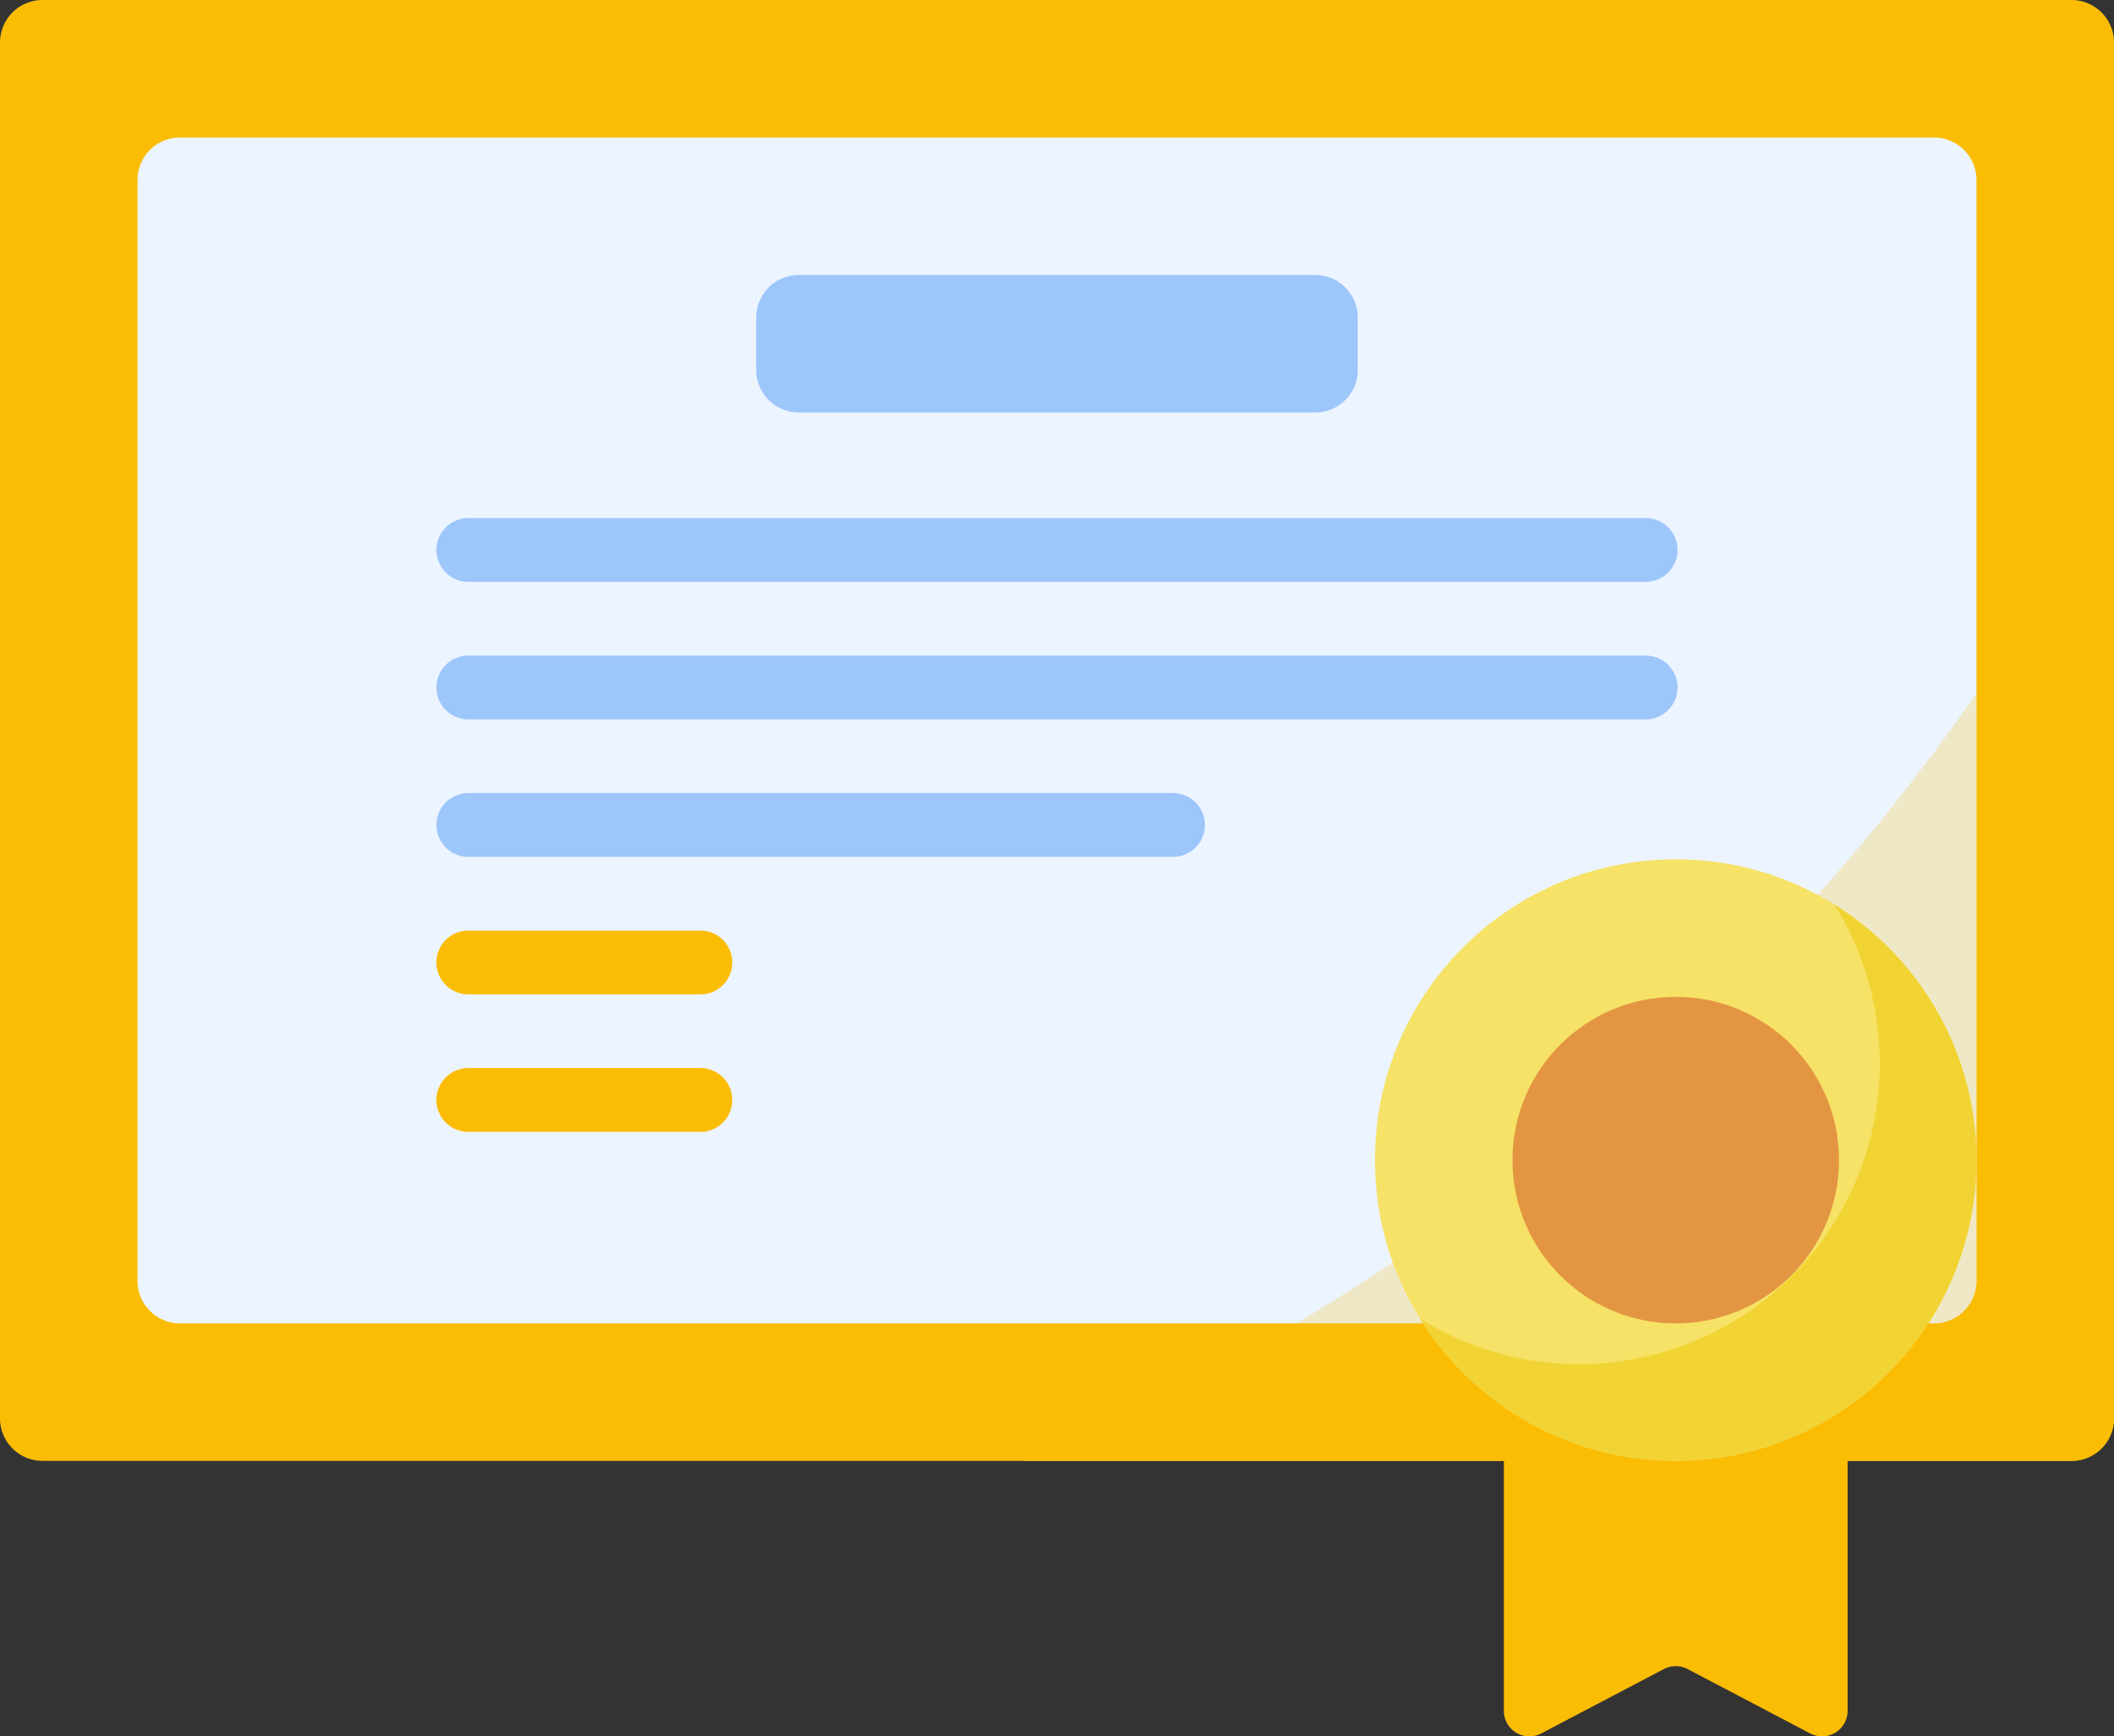 <svg xmlns="http://www.w3.org/2000/svg" width="211.154" height="173.439" viewBox="0 0 211.154 173.439"><rect x="0" y="0" width="211.154" height="173.439" fill="#333333" stroke="none"/><defs><style>.a{fill:#fbbc04;}.b{fill:#ecf4ff;}.c{opacity:0.23;}.d{fill:#9dc6fb;}.e{fill:#f6e266;}.f{fill:#f1d333;}.g{fill:#e49542;}</style></defs><g transform="translate(0 0)"><path class="a" d="M206.905,191.645H4.249A4.248,4.248,0,0,1,0,187.4V49.974a4.248,4.248,0,0,1,4.249-4.249H206.905a4.248,4.248,0,0,1,4.249,4.249V187.4A4.248,4.248,0,0,1,206.905,191.645Z" transform="translate(0 -45.725)"/></g><g transform="translate(102.278 45.35)"><path class="a" d="M294.466,229.647A219.218,219.218,0,0,1,248,256.259H352.628a4.248,4.248,0,0,0,4.249-4.249V155.689C344.567,182.023,323.177,208.266,294.466,229.647Z" transform="translate(-248.001 -155.689)"/></g><g transform="translate(13.734 13.734)"><path class="b" d="M33.3,193.23V83.275a4.248,4.248,0,0,1,4.249-4.249h175.19a4.248,4.248,0,0,1,4.249,4.249V193.23a4.248,4.248,0,0,1-4.249,4.249H37.55A4.248,4.248,0,0,1,33.3,193.23Z" transform="translate(-33.301 -79.026)"/></g><g class="c" transform="translate(129.483 69.252)"><path class="a" d="M333.227,263.7a227.649,227.649,0,0,1-19.261,12.878h63.689a4.248,4.248,0,0,0,4.249-4.249V213.645A213.333,213.333,0,0,1,333.227,263.7Z" transform="translate(-313.966 -213.645)"/></g><g transform="translate(75.534 27.467)"><path class="d" d="M183.154,121.812v-5.236a4.248,4.248,0,0,1,4.249-4.249H238.99a4.248,4.248,0,0,1,4.249,4.249v5.236a4.248,4.248,0,0,1-4.249,4.249H187.4A4.249,4.249,0,0,1,183.154,121.812Z" transform="translate(-183.154 -112.327)"/></g><g transform="translate(137.336 85.835)"><g transform="translate(12.875 42.06)"><path class="a" d="M394.827,401.089l-12.248-6.43a2.55,2.55,0,0,0-2.37,0l-12.248,6.43a2.549,2.549,0,0,1-3.734-2.257V355.84h34.334v42.992A2.549,2.549,0,0,1,394.827,401.089Z" transform="translate(-364.227 -355.84)"/></g><ellipse class="e" cx="30.042" cy="30.042" rx="30.042" ry="30.042"/><g transform="translate(4.528 4.529)"><path class="f" d="M385.359,264.836a30.04,30.04,0,0,1-41.372,41.371,30.041,30.041,0,1,0,41.372-41.371Z" transform="translate(-343.987 -264.836)"/></g><g transform="translate(13.734 13.734)"><ellipse class="g" cx="16.309" cy="16.309" rx="16.309" ry="16.309"/></g></g><g transform="translate(43.594 51.748)"><path class="d" d="M226.485,177.576H108.891a3.186,3.186,0,0,1,0-6.373H226.485a3.186,3.186,0,0,1,0,6.373Z" transform="translate(-105.705 -171.203)"/></g><g transform="translate(43.594 65.482)"><path class="d" d="M226.485,210.877H108.891a3.186,3.186,0,0,1,0-6.373H226.485a3.186,3.186,0,0,1,0,6.373Z" transform="translate(-105.705 -204.504)"/></g><g transform="translate(43.594 79.216)"><path class="d" d="M179.276,244.178H108.891a3.186,3.186,0,1,1,0-6.373h70.385a3.186,3.186,0,1,1,0,6.373Z" transform="translate(-105.705 -237.805)"/></g><g transform="translate(43.594 92.95)"><path class="a" d="M132.067,277.479H108.891a3.186,3.186,0,0,1,0-6.373h23.175a3.186,3.186,0,0,1,0,6.373Z" transform="translate(-105.705 -271.106)"/></g><g transform="translate(43.594 106.683)"><path class="a" d="M132.067,310.779H108.891a3.186,3.186,0,0,1,0-6.373h23.175a3.186,3.186,0,0,1,0,6.373Z" transform="translate(-105.705 -304.406)"/></g></svg>